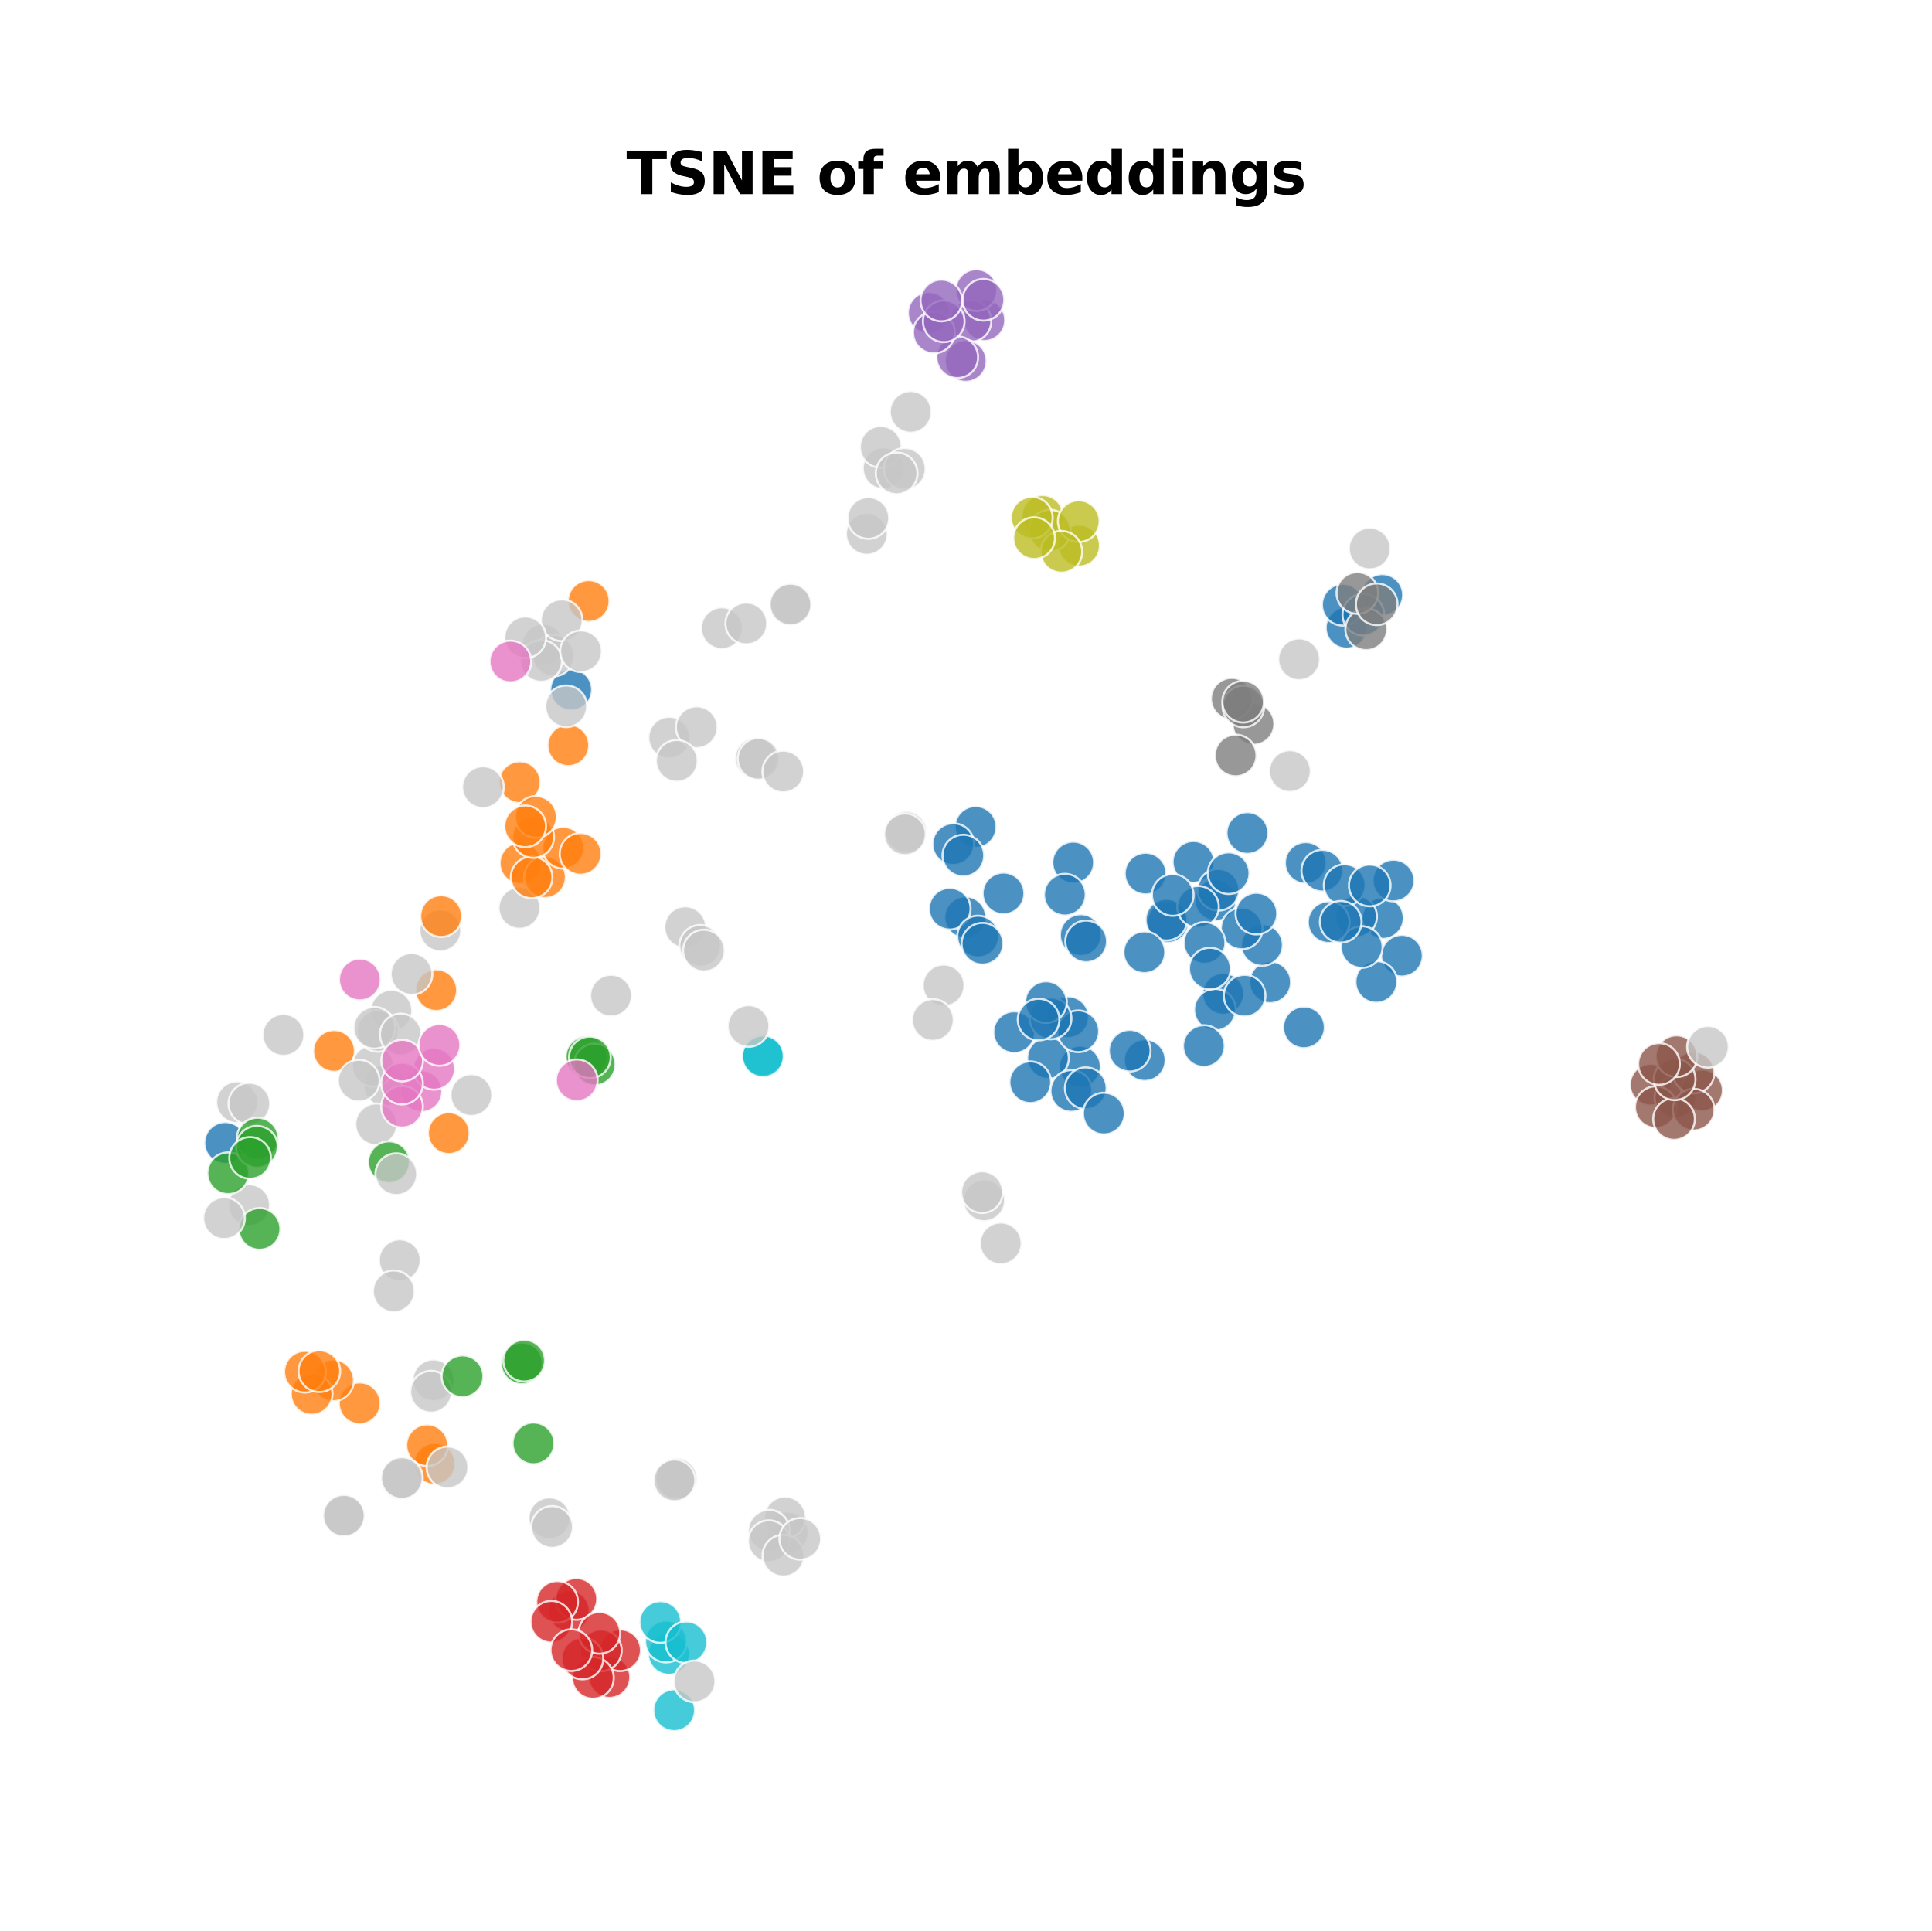 <?xml version="1.0" encoding="utf-8" standalone="no"?>
<!DOCTYPE svg PUBLIC "-//W3C//DTD SVG 1.1//EN"
  "http://www.w3.org/Graphics/SVG/1.1/DTD/svg11.dtd">
<svg xmlns:xlink="http://www.w3.org/1999/xlink" width="464pt" height="463.838pt" viewBox="0 0 464 463.838" xmlns="http://www.w3.org/2000/svg" version="1.1">
 <defs>
  <style type="text/css">*{stroke-linejoin: round; stroke-linecap: butt}</style>
 </defs>
 <g id="figure_1">
  <g id="patch_1">
   <path d="M 0 463.838 
L 464 463.838 
L 464 0 
L 0 0 
z
" style="fill: #ffffff"/>
  </g>
  <g id="axes_1">
   <g id="patch_2">
    <path d="M 36 427.838 
L 428 427.838 
L 428 52.638 
L 36 52.638 
z
" style="fill: #ffffff"/>
   </g>
   <g id="PathCollection_1">
    <defs>
     <path id="C0_0_30a3d99964" d="M 0 5 
C 1.326 5 2.598 4.473 3.536 3.536 
C 4.473 2.598 5 1.326 5 -0 
C 5 -1.326 4.473 -2.598 3.536 -3.536 
C 2.598 -4.473 1.326 -5 0 -5 
C -1.326 -5 -2.598 -4.473 -3.536 -3.536 
C -4.473 -2.598 -5 -1.326 -5 0 
C -5 1.326 -4.473 2.598 -3.536 3.536 
C -2.598 4.473 -1.326 5 0 5 
z
"/>
    </defs>
    <g clip-path="url(#pa7fc27c24d)">
     <use xlink:href="#C0_0_30a3d99964" x="181.531" y="182.131" style="fill: #c7c7c7; fill-opacity: 0.8; stroke: #ffffff; stroke-opacity: 0.8; stroke-width: 0.5"/>
    </g>
    <g clip-path="url(#pa7fc27c24d)">
     <use xlink:href="#C0_0_30a3d99964" x="160.727" y="177.179" style="fill: #c7c7c7; fill-opacity: 0.8; stroke: #ffffff; stroke-opacity: 0.8; stroke-width: 0.5"/>
    </g>
    <g clip-path="url(#pa7fc27c24d)">
     <use xlink:href="#C0_0_30a3d99964" x="182.176" y="182.282" style="fill: #c7c7c7; fill-opacity: 0.8; stroke: #ffffff; stroke-opacity: 0.8; stroke-width: 0.5"/>
    </g>
    <g clip-path="url(#pa7fc27c24d)">
     <use xlink:href="#C0_0_30a3d99964" x="218.716" y="98.93" style="fill: #c7c7c7; fill-opacity: 0.8; stroke: #ffffff; stroke-opacity: 0.8; stroke-width: 0.5"/>
    </g>
    <g clip-path="url(#pa7fc27c24d)">
     <use xlink:href="#C0_0_30a3d99964" x="212.221" y="112.489" style="fill: #c7c7c7; fill-opacity: 0.8; stroke: #ffffff; stroke-opacity: 0.8; stroke-width: 0.5"/>
    </g>
    <g clip-path="url(#pa7fc27c24d)">
     <use xlink:href="#C0_0_30a3d99964" x="167.329" y="174.67" style="fill: #c7c7c7; fill-opacity: 0.8; stroke: #ffffff; stroke-opacity: 0.8; stroke-width: 0.5"/>
    </g>
    <g clip-path="url(#pa7fc27c24d)">
     <use xlink:href="#C0_0_30a3d99964" x="173.373" y="150.886" style="fill: #c7c7c7; fill-opacity: 0.8; stroke: #ffffff; stroke-opacity: 0.8; stroke-width: 0.5"/>
    </g>
    <g clip-path="url(#pa7fc27c24d)">
     <use xlink:href="#C0_0_30a3d99964" x="259.155" y="131.063" style="fill: #bcbd22; fill-opacity: 0.8; stroke: #ffffff; stroke-opacity: 0.8; stroke-width: 0.5"/>
    </g>
    <g clip-path="url(#pa7fc27c24d)">
     <use xlink:href="#C0_0_30a3d99964" x="250.383" y="123.923" style="fill: #bcbd22; fill-opacity: 0.8; stroke: #ffffff; stroke-opacity: 0.8; stroke-width: 0.5"/>
    </g>
    <g clip-path="url(#pa7fc27c24d)">
     <use xlink:href="#C0_0_30a3d99964" x="252.121" y="127.447" style="fill: #bcbd22; fill-opacity: 0.8; stroke: #ffffff; stroke-opacity: 0.8; stroke-width: 0.5"/>
    </g>
    <g clip-path="url(#pa7fc27c24d)">
     <use xlink:href="#C0_0_30a3d99964" x="259.072" y="125.194" style="fill: #bcbd22; fill-opacity: 0.8; stroke: #ffffff; stroke-opacity: 0.8; stroke-width: 0.5"/>
    </g>
    <g clip-path="url(#pa7fc27c24d)">
     <use xlink:href="#C0_0_30a3d99964" x="247.815" y="124.354" style="fill: #bcbd22; fill-opacity: 0.8; stroke: #ffffff; stroke-opacity: 0.8; stroke-width: 0.5"/>
    </g>
    <g clip-path="url(#pa7fc27c24d)">
     <use xlink:href="#C0_0_30a3d99964" x="254.909" y="132.534" style="fill: #bcbd22; fill-opacity: 0.8; stroke: #ffffff; stroke-opacity: 0.8; stroke-width: 0.5"/>
    </g>
    <g clip-path="url(#pa7fc27c24d)">
     <use xlink:href="#C0_0_30a3d99964" x="248.364" y="129.261" style="fill: #bcbd22; fill-opacity: 0.8; stroke: #ffffff; stroke-opacity: 0.8; stroke-width: 0.5"/>
    </g>
    <g clip-path="url(#pa7fc27c24d)">
     <use xlink:href="#C0_0_30a3d99964" x="164.575" y="222.718" style="fill: #c7c7c7; fill-opacity: 0.8; stroke: #ffffff; stroke-opacity: 0.8; stroke-width: 0.5"/>
    </g>
    <g clip-path="url(#pa7fc27c24d)">
     <use xlink:href="#C0_0_30a3d99964" x="305.049" y="235.933" style="fill: #1f77b4; fill-opacity: 0.8; stroke: #ffffff; stroke-opacity: 0.8; stroke-width: 0.5"/>
    </g>
    <g clip-path="url(#pa7fc27c24d)">
     <use xlink:href="#C0_0_30a3d99964" x="293.77" y="238.71" style="fill: #1f77b4; fill-opacity: 0.8; stroke: #ffffff; stroke-opacity: 0.8; stroke-width: 0.5"/>
    </g>
    <g clip-path="url(#pa7fc27c24d)">
     <use xlink:href="#C0_0_30a3d99964" x="303.087" y="226.979" style="fill: #1f77b4; fill-opacity: 0.8; stroke: #ffffff; stroke-opacity: 0.8; stroke-width: 0.5"/>
    </g>
    <g clip-path="url(#pa7fc27c24d)">
     <use xlink:href="#C0_0_30a3d99964" x="323.405" y="150.773" style="fill: #1f77b4; fill-opacity: 0.8; stroke: #ffffff; stroke-opacity: 0.8; stroke-width: 0.5"/>
    </g>
    <g clip-path="url(#pa7fc27c24d)">
     <use xlink:href="#C0_0_30a3d99964" x="332.113" y="220.509" style="fill: #1f77b4; fill-opacity: 0.8; stroke: #ffffff; stroke-opacity: 0.8; stroke-width: 0.5"/>
    </g>
    <g clip-path="url(#pa7fc27c24d)">
     <use xlink:href="#C0_0_30a3d99964" x="280.501" y="221.454" style="fill: #1f77b4; fill-opacity: 0.8; stroke: #ffffff; stroke-opacity: 0.8; stroke-width: 0.5"/>
    </g>
    <g clip-path="url(#pa7fc27c24d)">
     <use xlink:href="#C0_0_30a3d99964" x="331.968" y="142.907" style="fill: #1f77b4; fill-opacity: 0.8; stroke: #ffffff; stroke-opacity: 0.8; stroke-width: 0.5"/>
    </g>
    <g clip-path="url(#pa7fc27c24d)">
     <use xlink:href="#C0_0_30a3d99964" x="334.679" y="211.498" style="fill: #1f77b4; fill-opacity: 0.8; stroke: #ffffff; stroke-opacity: 0.8; stroke-width: 0.5"/>
    </g>
    <g clip-path="url(#pa7fc27c24d)">
     <use xlink:href="#C0_0_30a3d99964" x="322.495" y="145.259" style="fill: #1f77b4; fill-opacity: 0.8; stroke: #ffffff; stroke-opacity: 0.8; stroke-width: 0.5"/>
    </g>
    <g clip-path="url(#pa7fc27c24d)">
     <use xlink:href="#C0_0_30a3d99964" x="291.792" y="242.519" style="fill: #1f77b4; fill-opacity: 0.8; stroke: #ffffff; stroke-opacity: 0.8; stroke-width: 0.5"/>
    </g>
    <g clip-path="url(#pa7fc27c24d)">
     <use xlink:href="#C0_0_30a3d99964" x="327.426" y="147.65" style="fill: #1f77b4; fill-opacity: 0.8; stroke: #ffffff; stroke-opacity: 0.8; stroke-width: 0.5"/>
    </g>
    <g clip-path="url(#pa7fc27c24d)">
     <use xlink:href="#C0_0_30a3d99964" x="280.136" y="220.903" style="fill: #1f77b4; fill-opacity: 0.8; stroke: #ffffff; stroke-opacity: 0.8; stroke-width: 0.5"/>
    </g>
    <g clip-path="url(#pa7fc27c24d)">
     <use xlink:href="#C0_0_30a3d99964" x="259.357" y="256.198" style="fill: #1f77b4; fill-opacity: 0.8; stroke: #ffffff; stroke-opacity: 0.8; stroke-width: 0.5"/>
    </g>
    <g clip-path="url(#pa7fc27c24d)">
     <use xlink:href="#C0_0_30a3d99964" x="251.693" y="254.128" style="fill: #1f77b4; fill-opacity: 0.8; stroke: #ffffff; stroke-opacity: 0.8; stroke-width: 0.5"/>
    </g>
    <g clip-path="url(#pa7fc27c24d)">
     <use xlink:href="#C0_0_30a3d99964" x="313.599" y="207.27" style="fill: #1f77b4; fill-opacity: 0.8; stroke: #ffffff; stroke-opacity: 0.8; stroke-width: 0.5"/>
    </g>
    <g clip-path="url(#pa7fc27c24d)">
     <use xlink:href="#C0_0_30a3d99964" x="247.44" y="259.944" style="fill: #1f77b4; fill-opacity: 0.8; stroke: #ffffff; stroke-opacity: 0.8; stroke-width: 0.5"/>
    </g>
    <g clip-path="url(#pa7fc27c24d)">
     <use xlink:href="#C0_0_30a3d99964" x="257.292" y="262.035" style="fill: #1f77b4; fill-opacity: 0.8; stroke: #ffffff; stroke-opacity: 0.8; stroke-width: 0.5"/>
    </g>
    <g clip-path="url(#pa7fc27c24d)">
     <use xlink:href="#C0_0_30a3d99964" x="231.817" y="220.318" style="fill: #1f77b4; fill-opacity: 0.8; stroke: #ffffff; stroke-opacity: 0.8; stroke-width: 0.5"/>
    </g>
    <g clip-path="url(#pa7fc27c24d)">
     <use xlink:href="#C0_0_30a3d99964" x="298.913" y="239.154" style="fill: #1f77b4; fill-opacity: 0.8; stroke: #ffffff; stroke-opacity: 0.8; stroke-width: 0.5"/>
    </g>
    <g clip-path="url(#pa7fc27c24d)">
     <use xlink:href="#C0_0_30a3d99964" x="286.629" y="207.023" style="fill: #1f77b4; fill-opacity: 0.8; stroke: #ffffff; stroke-opacity: 0.8; stroke-width: 0.5"/>
    </g>
    <g clip-path="url(#pa7fc27c24d)">
     <use xlink:href="#C0_0_30a3d99964" x="241.002" y="214.594" style="fill: #1f77b4; fill-opacity: 0.8; stroke: #ffffff; stroke-opacity: 0.8; stroke-width: 0.5"/>
    </g>
    <g clip-path="url(#pa7fc27c24d)">
     <use xlink:href="#C0_0_30a3d99964" x="275.13" y="209.828" style="fill: #1f77b4; fill-opacity: 0.8; stroke: #ffffff; stroke-opacity: 0.8; stroke-width: 0.5"/>
    </g>
    <g clip-path="url(#pa7fc27c24d)">
     <use xlink:href="#C0_0_30a3d99964" x="291.92" y="216.204" style="fill: #1f77b4; fill-opacity: 0.8; stroke: #ffffff; stroke-opacity: 0.8; stroke-width: 0.5"/>
    </g>
    <g clip-path="url(#pa7fc27c24d)">
     <use xlink:href="#C0_0_30a3d99964" x="137.174" y="165.658" style="fill: #1f77b4; fill-opacity: 0.8; stroke: #ffffff; stroke-opacity: 0.8; stroke-width: 0.5"/>
    </g>
    <g clip-path="url(#pa7fc27c24d)">
     <use xlink:href="#C0_0_30a3d99964" x="289.126" y="251.25" style="fill: #1f77b4; fill-opacity: 0.8; stroke: #ffffff; stroke-opacity: 0.8; stroke-width: 0.5"/>
    </g>
    <g clip-path="url(#pa7fc27c24d)">
     <use xlink:href="#C0_0_30a3d99964" x="274.828" y="228.725" style="fill: #1f77b4; fill-opacity: 0.8; stroke: #ffffff; stroke-opacity: 0.8; stroke-width: 0.5"/>
    </g>
    <g clip-path="url(#pa7fc27c24d)">
     <use xlink:href="#C0_0_30a3d99964" x="257.743" y="207.171" style="fill: #1f77b4; fill-opacity: 0.8; stroke: #ffffff; stroke-opacity: 0.8; stroke-width: 0.5"/>
    </g>
    <g clip-path="url(#pa7fc27c24d)">
     <use xlink:href="#C0_0_30a3d99964" x="256.51" y="244.324" style="fill: #1f77b4; fill-opacity: 0.8; stroke: #ffffff; stroke-opacity: 0.8; stroke-width: 0.5"/>
    </g>
    <g clip-path="url(#pa7fc27c24d)">
     <use xlink:href="#C0_0_30a3d99964" x="260.762" y="261.382" style="fill: #1f77b4; fill-opacity: 0.8; stroke: #ffffff; stroke-opacity: 0.8; stroke-width: 0.5"/>
    </g>
    <g clip-path="url(#pa7fc27c24d)">
     <use xlink:href="#C0_0_30a3d99964" x="265.106" y="267.463" style="fill: #1f77b4; fill-opacity: 0.8; stroke: #ffffff; stroke-opacity: 0.8; stroke-width: 0.5"/>
    </g>
    <g clip-path="url(#pa7fc27c24d)">
     <use xlink:href="#C0_0_30a3d99964" x="258.955" y="247.71" style="fill: #1f77b4; fill-opacity: 0.8; stroke: #ffffff; stroke-opacity: 0.8; stroke-width: 0.5"/>
    </g>
    <g clip-path="url(#pa7fc27c24d)">
     <use xlink:href="#C0_0_30a3d99964" x="274.927" y="254.638" style="fill: #1f77b4; fill-opacity: 0.8; stroke: #ffffff; stroke-opacity: 0.8; stroke-width: 0.5"/>
    </g>
    <g clip-path="url(#pa7fc27c24d)">
     <use xlink:href="#C0_0_30a3d99964" x="271.323" y="252.368" style="fill: #1f77b4; fill-opacity: 0.8; stroke: #ffffff; stroke-opacity: 0.8; stroke-width: 0.5"/>
    </g>
    <g clip-path="url(#pa7fc27c24d)">
     <use xlink:href="#C0_0_30a3d99964" x="298.219" y="223.006" style="fill: #1f77b4; fill-opacity: 0.8; stroke: #ffffff; stroke-opacity: 0.8; stroke-width: 0.5"/>
    </g>
    <g clip-path="url(#pa7fc27c24d)">
     <use xlink:href="#C0_0_30a3d99964" x="292.602" y="213.724" style="fill: #1f77b4; fill-opacity: 0.8; stroke: #ffffff; stroke-opacity: 0.8; stroke-width: 0.5"/>
    </g>
    <g clip-path="url(#pa7fc27c24d)">
     <use xlink:href="#C0_0_30a3d99964" x="295.073" y="209.738" style="fill: #1f77b4; fill-opacity: 0.8; stroke: #ffffff; stroke-opacity: 0.8; stroke-width: 0.5"/>
    </g>
    <g clip-path="url(#pa7fc27c24d)">
     <use xlink:href="#C0_0_30a3d99964" x="228.098" y="218.273" style="fill: #1f77b4; fill-opacity: 0.8; stroke: #ffffff; stroke-opacity: 0.8; stroke-width: 0.5"/>
    </g>
    <g clip-path="url(#pa7fc27c24d)">
     <use xlink:href="#C0_0_30a3d99964" x="336.691" y="229.549" style="fill: #1f77b4; fill-opacity: 0.8; stroke: #ffffff; stroke-opacity: 0.8; stroke-width: 0.5"/>
    </g>
    <g clip-path="url(#pa7fc27c24d)">
     <use xlink:href="#C0_0_30a3d99964" x="317.572" y="209.122" style="fill: #1f77b4; fill-opacity: 0.8; stroke: #ffffff; stroke-opacity: 0.8; stroke-width: 0.5"/>
    </g>
    <g clip-path="url(#pa7fc27c24d)">
     <use xlink:href="#C0_0_30a3d99964" x="325.695" y="220.132" style="fill: #1f77b4; fill-opacity: 0.8; stroke: #ffffff; stroke-opacity: 0.8; stroke-width: 0.5"/>
    </g>
    <g clip-path="url(#pa7fc27c24d)">
     <use xlink:href="#C0_0_30a3d99964" x="322.937" y="212.611" style="fill: #1f77b4; fill-opacity: 0.8; stroke: #ffffff; stroke-opacity: 0.8; stroke-width: 0.5"/>
    </g>
    <g clip-path="url(#pa7fc27c24d)">
     <use xlink:href="#C0_0_30a3d99964" x="330.542" y="235.846" style="fill: #1f77b4; fill-opacity: 0.8; stroke: #ffffff; stroke-opacity: 0.8; stroke-width: 0.5"/>
    </g>
    <g clip-path="url(#pa7fc27c24d)">
     <use xlink:href="#C0_0_30a3d99964" x="328.968" y="212.691" style="fill: #1f77b4; fill-opacity: 0.8; stroke: #ffffff; stroke-opacity: 0.8; stroke-width: 0.5"/>
    </g>
    <g clip-path="url(#pa7fc27c24d)">
     <use xlink:href="#C0_0_30a3d99964" x="327.043" y="227.476" style="fill: #1f77b4; fill-opacity: 0.8; stroke: #ffffff; stroke-opacity: 0.8; stroke-width: 0.5"/>
    </g>
    <g clip-path="url(#pa7fc27c24d)">
     <use xlink:href="#C0_0_30a3d99964" x="319.108" y="221.492" style="fill: #1f77b4; fill-opacity: 0.8; stroke: #ffffff; stroke-opacity: 0.8; stroke-width: 0.5"/>
    </g>
    <g clip-path="url(#pa7fc27c24d)">
     <use xlink:href="#C0_0_30a3d99964" x="321.995" y="221.412" style="fill: #1f77b4; fill-opacity: 0.8; stroke: #ffffff; stroke-opacity: 0.8; stroke-width: 0.5"/>
    </g>
    <g clip-path="url(#pa7fc27c24d)">
     <use xlink:href="#C0_0_30a3d99964" x="234.31" y="198.63" style="fill: #1f77b4; fill-opacity: 0.8; stroke: #ffffff; stroke-opacity: 0.8; stroke-width: 0.5"/>
    </g>
    <g clip-path="url(#pa7fc27c24d)">
     <use xlink:href="#C0_0_30a3d99964" x="259.563" y="224.598" style="fill: #1f77b4; fill-opacity: 0.8; stroke: #ffffff; stroke-opacity: 0.8; stroke-width: 0.5"/>
    </g>
    <g clip-path="url(#pa7fc27c24d)">
     <use xlink:href="#C0_0_30a3d99964" x="243.578" y="247.918" style="fill: #1f77b4; fill-opacity: 0.8; stroke: #ffffff; stroke-opacity: 0.8; stroke-width: 0.5"/>
    </g>
    <g clip-path="url(#pa7fc27c24d)">
     <use xlink:href="#C0_0_30a3d99964" x="313.162" y="246.764" style="fill: #1f77b4; fill-opacity: 0.8; stroke: #ffffff; stroke-opacity: 0.8; stroke-width: 0.5"/>
    </g>
    <g clip-path="url(#pa7fc27c24d)">
     <use xlink:href="#C0_0_30a3d99964" x="260.854" y="226.11" style="fill: #1f77b4; fill-opacity: 0.8; stroke: #ffffff; stroke-opacity: 0.8; stroke-width: 0.5"/>
    </g>
    <g clip-path="url(#pa7fc27c24d)">
     <use xlink:href="#C0_0_30a3d99964" x="287.714" y="217.814" style="fill: #1f77b4; fill-opacity: 0.8; stroke: #ffffff; stroke-opacity: 0.8; stroke-width: 0.5"/>
    </g>
    <g clip-path="url(#pa7fc27c24d)">
     <use xlink:href="#C0_0_30a3d99964" x="289.288" y="226.472" style="fill: #1f77b4; fill-opacity: 0.8; stroke: #ffffff; stroke-opacity: 0.8; stroke-width: 0.5"/>
    </g>
    <g clip-path="url(#pa7fc27c24d)">
     <use xlink:href="#C0_0_30a3d99964" x="290.572" y="232.653" style="fill: #1f77b4; fill-opacity: 0.8; stroke: #ffffff; stroke-opacity: 0.8; stroke-width: 0.5"/>
    </g>
    <g clip-path="url(#pa7fc27c24d)">
     <use xlink:href="#C0_0_30a3d99964" x="54.075" y="274.516" style="fill: #1f77b4; fill-opacity: 0.8; stroke: #ffffff; stroke-opacity: 0.8; stroke-width: 0.5"/>
    </g>
    <g clip-path="url(#pa7fc27c24d)">
     <use xlink:href="#C0_0_30a3d99964" x="255.738" y="214.892" style="fill: #1f77b4; fill-opacity: 0.8; stroke: #ffffff; stroke-opacity: 0.8; stroke-width: 0.5"/>
    </g>
    <g clip-path="url(#pa7fc27c24d)">
     <use xlink:href="#C0_0_30a3d99964" x="228.942" y="202.751" style="fill: #1f77b4; fill-opacity: 0.8; stroke: #ffffff; stroke-opacity: 0.8; stroke-width: 0.5"/>
    </g>
    <g clip-path="url(#pa7fc27c24d)">
     <use xlink:href="#C0_0_30a3d99964" x="299.58" y="200.082" style="fill: #1f77b4; fill-opacity: 0.8; stroke: #ffffff; stroke-opacity: 0.8; stroke-width: 0.5"/>
    </g>
    <g clip-path="url(#pa7fc27c24d)">
     <use xlink:href="#C0_0_30a3d99964" x="231.359" y="205.502" style="fill: #1f77b4; fill-opacity: 0.8; stroke: #ffffff; stroke-opacity: 0.8; stroke-width: 0.5"/>
    </g>
    <g clip-path="url(#pa7fc27c24d)">
     <use xlink:href="#C0_0_30a3d99964" x="301.736" y="219.444" style="fill: #1f77b4; fill-opacity: 0.8; stroke: #ffffff; stroke-opacity: 0.8; stroke-width: 0.5"/>
    </g>
    <g clip-path="url(#pa7fc27c24d)">
     <use xlink:href="#C0_0_30a3d99964" x="234.904" y="224.946" style="fill: #1f77b4; fill-opacity: 0.8; stroke: #ffffff; stroke-opacity: 0.8; stroke-width: 0.5"/>
    </g>
    <g clip-path="url(#pa7fc27c24d)">
     <use xlink:href="#C0_0_30a3d99964" x="235.943" y="226.672" style="fill: #1f77b4; fill-opacity: 0.8; stroke: #ffffff; stroke-opacity: 0.8; stroke-width: 0.5"/>
    </g>
    <g clip-path="url(#pa7fc27c24d)">
     <use xlink:href="#C0_0_30a3d99964" x="252.319" y="244.626" style="fill: #1f77b4; fill-opacity: 0.8; stroke: #ffffff; stroke-opacity: 0.8; stroke-width: 0.5"/>
    </g>
    <g clip-path="url(#pa7fc27c24d)">
     <use xlink:href="#C0_0_30a3d99964" x="251.208" y="240.705" style="fill: #1f77b4; fill-opacity: 0.8; stroke: #ffffff; stroke-opacity: 0.8; stroke-width: 0.5"/>
    </g>
    <g clip-path="url(#pa7fc27c24d)">
     <use xlink:href="#C0_0_30a3d99964" x="249.43" y="244.896" style="fill: #1f77b4; fill-opacity: 0.8; stroke: #ffffff; stroke-opacity: 0.8; stroke-width: 0.5"/>
    </g>
    <g clip-path="url(#pa7fc27c24d)">
     <use xlink:href="#C0_0_30a3d99964" x="281.659" y="214.973" style="fill: #1f77b4; fill-opacity: 0.8; stroke: #ffffff; stroke-opacity: 0.8; stroke-width: 0.5"/>
    </g>
    <g clip-path="url(#pa7fc27c24d)">
     <use xlink:href="#C0_0_30a3d99964" x="311.995" y="158.357" style="fill: #c7c7c7; fill-opacity: 0.8; stroke: #ffffff; stroke-opacity: 0.8; stroke-width: 0.5"/>
    </g>
    <g clip-path="url(#pa7fc27c24d)">
     <use xlink:href="#C0_0_30a3d99964" x="223.056" y="75.153" style="fill: #9467bd; fill-opacity: 0.8; stroke: #ffffff; stroke-opacity: 0.8; stroke-width: 0.5"/>
    </g>
    <g clip-path="url(#pa7fc27c24d)">
     <use xlink:href="#C0_0_30a3d99964" x="236.399" y="76.901" style="fill: #9467bd; fill-opacity: 0.8; stroke: #ffffff; stroke-opacity: 0.8; stroke-width: 0.5"/>
    </g>
    <g clip-path="url(#pa7fc27c24d)">
     <use xlink:href="#C0_0_30a3d99964" x="233.077" y="77.118" style="fill: #9467bd; fill-opacity: 0.8; stroke: #ffffff; stroke-opacity: 0.8; stroke-width: 0.5"/>
    </g>
    <g clip-path="url(#pa7fc27c24d)">
     <use xlink:href="#C0_0_30a3d99964" x="231.936" y="86.698" style="fill: #9467bd; fill-opacity: 0.8; stroke: #ffffff; stroke-opacity: 0.8; stroke-width: 0.5"/>
    </g>
    <g clip-path="url(#pa7fc27c24d)">
     <use xlink:href="#C0_0_30a3d99964" x="229.9" y="85.809" style="fill: #9467bd; fill-opacity: 0.8; stroke: #ffffff; stroke-opacity: 0.8; stroke-width: 0.5"/>
    </g>
    <g clip-path="url(#pa7fc27c24d)">
     <use xlink:href="#C0_0_30a3d99964" x="234.478" y="69.692" style="fill: #9467bd; fill-opacity: 0.8; stroke: #ffffff; stroke-opacity: 0.8; stroke-width: 0.5"/>
    </g>
    <g clip-path="url(#pa7fc27c24d)">
     <use xlink:href="#C0_0_30a3d99964" x="224.285" y="79.873" style="fill: #9467bd; fill-opacity: 0.8; stroke: #ffffff; stroke-opacity: 0.8; stroke-width: 0.5"/>
    </g>
    <g clip-path="url(#pa7fc27c24d)">
     <use xlink:href="#C0_0_30a3d99964" x="226.659" y="77.182" style="fill: #9467bd; fill-opacity: 0.8; stroke: #ffffff; stroke-opacity: 0.8; stroke-width: 0.5"/>
    </g>
    <g clip-path="url(#pa7fc27c24d)">
     <use xlink:href="#C0_0_30a3d99964" x="226.083" y="72.184" style="fill: #9467bd; fill-opacity: 0.8; stroke: #ffffff; stroke-opacity: 0.8; stroke-width: 0.5"/>
    </g>
    <g clip-path="url(#pa7fc27c24d)">
     <use xlink:href="#C0_0_30a3d99964" x="236.183" y="72.016" style="fill: #9467bd; fill-opacity: 0.8; stroke: #ffffff; stroke-opacity: 0.8; stroke-width: 0.5"/>
    </g>
    <g clip-path="url(#pa7fc27c24d)">
     <use xlink:href="#C0_0_30a3d99964" x="190.016" y="145.049" style="fill: #c7c7c7; fill-opacity: 0.8; stroke: #ffffff; stroke-opacity: 0.8; stroke-width: 0.5"/>
    </g>
    <g clip-path="url(#pa7fc27c24d)">
     <use xlink:href="#C0_0_30a3d99964" x="189.841" y="145.214" style="fill: #c7c7c7; fill-opacity: 0.8; stroke: #ffffff; stroke-opacity: 0.8; stroke-width: 0.5"/>
    </g>
    <g clip-path="url(#pa7fc27c24d)">
     <use xlink:href="#C0_0_30a3d99964" x="113.206" y="263.024" style="fill: #c7c7c7; fill-opacity: 0.8; stroke: #ffffff; stroke-opacity: 0.8; stroke-width: 0.5"/>
    </g>
    <g clip-path="url(#pa7fc27c24d)">
     <use xlink:href="#C0_0_30a3d99964" x="124.753" y="218.072" style="fill: #c7c7c7; fill-opacity: 0.8; stroke: #ffffff; stroke-opacity: 0.8; stroke-width: 0.5"/>
    </g>
    <g clip-path="url(#pa7fc27c24d)">
     <use xlink:href="#C0_0_30a3d99964" x="105.753" y="223.476" style="fill: #c7c7c7; fill-opacity: 0.8; stroke: #ffffff; stroke-opacity: 0.8; stroke-width: 0.5"/>
    </g>
    <g clip-path="url(#pa7fc27c24d)">
     <use xlink:href="#C0_0_30a3d99964" x="59.838" y="289.463" style="fill: #c7c7c7; fill-opacity: 0.8; stroke: #ffffff; stroke-opacity: 0.8; stroke-width: 0.5"/>
    </g>
    <g clip-path="url(#pa7fc27c24d)">
     <use xlink:href="#C0_0_30a3d99964" x="104.111" y="331.534" style="fill: #c7c7c7; fill-opacity: 0.8; stroke: #ffffff; stroke-opacity: 0.8; stroke-width: 0.5"/>
    </g>
    <g clip-path="url(#pa7fc27c24d)">
     <use xlink:href="#C0_0_30a3d99964" x="125.007" y="207.33" style="fill: #ff7f0e; fill-opacity: 0.8; stroke: #ffffff; stroke-opacity: 0.8; stroke-width: 0.5"/>
    </g>
    <g clip-path="url(#pa7fc27c24d)">
     <use xlink:href="#C0_0_30a3d99964" x="104.765" y="237.826" style="fill: #ff7f0e; fill-opacity: 0.8; stroke: #ffffff; stroke-opacity: 0.8; stroke-width: 0.5"/>
    </g>
    <g clip-path="url(#pa7fc27c24d)">
     <use xlink:href="#C0_0_30a3d99964" x="80.217" y="252.426" style="fill: #ff7f0e; fill-opacity: 0.8; stroke: #ffffff; stroke-opacity: 0.8; stroke-width: 0.5"/>
    </g>
    <g clip-path="url(#pa7fc27c24d)">
     <use xlink:href="#C0_0_30a3d99964" x="130.883" y="210.684" style="fill: #ff7f0e; fill-opacity: 0.8; stroke: #ffffff; stroke-opacity: 0.8; stroke-width: 0.5"/>
    </g>
    <g clip-path="url(#pa7fc27c24d)">
     <use xlink:href="#C0_0_30a3d99964" x="105.947" y="220.049" style="fill: #ff7f0e; fill-opacity: 0.8; stroke: #ffffff; stroke-opacity: 0.8; stroke-width: 0.5"/>
    </g>
    <g clip-path="url(#pa7fc27c24d)">
     <use xlink:href="#C0_0_30a3d99964" x="136.485" y="179.012" style="fill: #ff7f0e; fill-opacity: 0.8; stroke: #ffffff; stroke-opacity: 0.8; stroke-width: 0.5"/>
    </g>
    <g clip-path="url(#pa7fc27c24d)">
     <use xlink:href="#C0_0_30a3d99964" x="86.381" y="337.054" style="fill: #ff7f0e; fill-opacity: 0.8; stroke: #ffffff; stroke-opacity: 0.8; stroke-width: 0.5"/>
    </g>
    <g clip-path="url(#pa7fc27c24d)">
     <use xlink:href="#C0_0_30a3d99964" x="135.277" y="203.643" style="fill: #ff7f0e; fill-opacity: 0.8; stroke: #ffffff; stroke-opacity: 0.8; stroke-width: 0.5"/>
    </g>
    <g clip-path="url(#pa7fc27c24d)">
     <use xlink:href="#C0_0_30a3d99964" x="127.672" y="210.743" style="fill: #ff7f0e; fill-opacity: 0.8; stroke: #ffffff; stroke-opacity: 0.8; stroke-width: 0.5"/>
    </g>
    <g clip-path="url(#pa7fc27c24d)">
     <use xlink:href="#C0_0_30a3d99964" x="79.993" y="331.55" style="fill: #ff7f0e; fill-opacity: 0.8; stroke: #ffffff; stroke-opacity: 0.8; stroke-width: 0.5"/>
    </g>
    <g clip-path="url(#pa7fc27c24d)">
     <use xlink:href="#C0_0_30a3d99964" x="74.854" y="334.787" style="fill: #ff7f0e; fill-opacity: 0.8; stroke: #ffffff; stroke-opacity: 0.8; stroke-width: 0.5"/>
    </g>
    <g clip-path="url(#pa7fc27c24d)">
     <use xlink:href="#C0_0_30a3d99964" x="73.244" y="329.48" style="fill: #ff7f0e; fill-opacity: 0.8; stroke: #ffffff; stroke-opacity: 0.8; stroke-width: 0.5"/>
    </g>
    <g clip-path="url(#pa7fc27c24d)">
     <use xlink:href="#C0_0_30a3d99964" x="76.704" y="329.35" style="fill: #ff7f0e; fill-opacity: 0.8; stroke: #ffffff; stroke-opacity: 0.8; stroke-width: 0.5"/>
    </g>
    <g clip-path="url(#pa7fc27c24d)">
     <use xlink:href="#C0_0_30a3d99964" x="128.058" y="201.059" style="fill: #ff7f0e; fill-opacity: 0.8; stroke: #ffffff; stroke-opacity: 0.8; stroke-width: 0.5"/>
    </g>
    <g clip-path="url(#pa7fc27c24d)">
     <use xlink:href="#C0_0_30a3d99964" x="124.809" y="187.875" style="fill: #ff7f0e; fill-opacity: 0.8; stroke: #ffffff; stroke-opacity: 0.8; stroke-width: 0.5"/>
    </g>
    <g clip-path="url(#pa7fc27c24d)">
     <use xlink:href="#C0_0_30a3d99964" x="141.383" y="144.361" style="fill: #ff7f0e; fill-opacity: 0.8; stroke: #ffffff; stroke-opacity: 0.8; stroke-width: 0.5"/>
    </g>
    <g clip-path="url(#pa7fc27c24d)">
     <use xlink:href="#C0_0_30a3d99964" x="107.784" y="272.175" style="fill: #ff7f0e; fill-opacity: 0.8; stroke: #ffffff; stroke-opacity: 0.8; stroke-width: 0.5"/>
    </g>
    <g clip-path="url(#pa7fc27c24d)">
     <use xlink:href="#C0_0_30a3d99964" x="104.356" y="351.598" style="fill: #ff7f0e; fill-opacity: 0.8; stroke: #ffffff; stroke-opacity: 0.8; stroke-width: 0.5"/>
    </g>
    <g clip-path="url(#pa7fc27c24d)">
     <use xlink:href="#C0_0_30a3d99964" x="139.424" y="205.085" style="fill: #ff7f0e; fill-opacity: 0.8; stroke: #ffffff; stroke-opacity: 0.8; stroke-width: 0.5"/>
    </g>
    <g clip-path="url(#pa7fc27c24d)">
     <use xlink:href="#C0_0_30a3d99964" x="102.583" y="347.125" style="fill: #ff7f0e; fill-opacity: 0.8; stroke: #ffffff; stroke-opacity: 0.8; stroke-width: 0.5"/>
    </g>
    <g clip-path="url(#pa7fc27c24d)">
     <use xlink:href="#C0_0_30a3d99964" x="128.709" y="196.213" style="fill: #ff7f0e; fill-opacity: 0.8; stroke: #ffffff; stroke-opacity: 0.8; stroke-width: 0.5"/>
    </g>
    <g clip-path="url(#pa7fc27c24d)">
     <use xlink:href="#C0_0_30a3d99964" x="126.138" y="198.473" style="fill: #ff7f0e; fill-opacity: 0.8; stroke: #ffffff; stroke-opacity: 0.8; stroke-width: 0.5"/>
    </g>
    <g clip-path="url(#pa7fc27c24d)">
     <use xlink:href="#C0_0_30a3d99964" x="211.53" y="107.343" style="fill: #c7c7c7; fill-opacity: 0.8; stroke: #ffffff; stroke-opacity: 0.8; stroke-width: 0.5"/>
    </g>
    <g clip-path="url(#pa7fc27c24d)">
     <use xlink:href="#C0_0_30a3d99964" x="103.536" y="334.267" style="fill: #c7c7c7; fill-opacity: 0.8; stroke: #ffffff; stroke-opacity: 0.8; stroke-width: 0.5"/>
    </g>
    <g clip-path="url(#pa7fc27c24d)">
     <use xlink:href="#C0_0_30a3d99964" x="107.466" y="352.443" style="fill: #c7c7c7; fill-opacity: 0.8; stroke: #ffffff; stroke-opacity: 0.8; stroke-width: 0.5"/>
    </g>
    <g clip-path="url(#pa7fc27c24d)">
     <use xlink:href="#C0_0_30a3d99964" x="56.943" y="264.735" style="fill: #c7c7c7; fill-opacity: 0.8; stroke: #ffffff; stroke-opacity: 0.8; stroke-width: 0.5"/>
    </g>
    <g clip-path="url(#pa7fc27c24d)">
     <use xlink:href="#C0_0_30a3d99964" x="92.36" y="260.786" style="fill: #c7c7c7; fill-opacity: 0.8; stroke: #ffffff; stroke-opacity: 0.8; stroke-width: 0.5"/>
    </g>
    <g clip-path="url(#pa7fc27c24d)">
     <use xlink:href="#C0_0_30a3d99964" x="59.882" y="265.081" style="fill: #c7c7c7; fill-opacity: 0.8; stroke: #ffffff; stroke-opacity: 0.8; stroke-width: 0.5"/>
    </g>
    <g clip-path="url(#pa7fc27c24d)">
     <use xlink:href="#C0_0_30a3d99964" x="179.231" y="149.749" style="fill: #c7c7c7; fill-opacity: 0.8; stroke: #ffffff; stroke-opacity: 0.8; stroke-width: 0.5"/>
    </g>
    <g clip-path="url(#pa7fc27c24d)">
     <use xlink:href="#C0_0_30a3d99964" x="162.547" y="182.75" style="fill: #c7c7c7; fill-opacity: 0.8; stroke: #ffffff; stroke-opacity: 0.8; stroke-width: 0.5"/>
    </g>
    <g clip-path="url(#pa7fc27c24d)">
     <use xlink:href="#C0_0_30a3d99964" x="89.573" y="255.997" style="fill: #c7c7c7; fill-opacity: 0.8; stroke: #ffffff; stroke-opacity: 0.8; stroke-width: 0.5"/>
    </g>
    <g clip-path="url(#pa7fc27c24d)">
     <use xlink:href="#C0_0_30a3d99964" x="86.178" y="259.562" style="fill: #c7c7c7; fill-opacity: 0.8; stroke: #ffffff; stroke-opacity: 0.8; stroke-width: 0.5"/>
    </g>
    <g clip-path="url(#pa7fc27c24d)">
     <use xlink:href="#C0_0_30a3d99964" x="90.362" y="270.043" style="fill: #c7c7c7; fill-opacity: 0.8; stroke: #ffffff; stroke-opacity: 0.8; stroke-width: 0.5"/>
    </g>
    <g clip-path="url(#pa7fc27c24d)">
     <use xlink:href="#C0_0_30a3d99964" x="217.294" y="112.622" style="fill: #c7c7c7; fill-opacity: 0.8; stroke: #ffffff; stroke-opacity: 0.8; stroke-width: 0.5"/>
    </g>
    <g clip-path="url(#pa7fc27c24d)">
     <use xlink:href="#C0_0_30a3d99964" x="131.95" y="364.678" style="fill: #c7c7c7; fill-opacity: 0.8; stroke: #ffffff; stroke-opacity: 0.8; stroke-width: 0.5"/>
    </g>
    <g clip-path="url(#pa7fc27c24d)">
     <use xlink:href="#C0_0_30a3d99964" x="132.588" y="366.758" style="fill: #c7c7c7; fill-opacity: 0.8; stroke: #ffffff; stroke-opacity: 0.8; stroke-width: 0.5"/>
    </g>
    <g clip-path="url(#pa7fc27c24d)">
     <use xlink:href="#C0_0_30a3d99964" x="396.464" y="260.538" style="fill: #8c564b; fill-opacity: 0.8; stroke: #ffffff; stroke-opacity: 0.8; stroke-width: 0.5"/>
    </g>
    <g clip-path="url(#pa7fc27c24d)">
     <use xlink:href="#C0_0_30a3d99964" x="402.379" y="263.558" style="fill: #8c564b; fill-opacity: 0.8; stroke: #ffffff; stroke-opacity: 0.8; stroke-width: 0.5"/>
    </g>
    <g clip-path="url(#pa7fc27c24d)">
     <use xlink:href="#C0_0_30a3d99964" x="408.761" y="261.89" style="fill: #8c564b; fill-opacity: 0.8; stroke: #ffffff; stroke-opacity: 0.8; stroke-width: 0.5"/>
    </g>
    <g clip-path="url(#pa7fc27c24d)">
     <use xlink:href="#C0_0_30a3d99964" x="406.756" y="257.601" style="fill: #8c564b; fill-opacity: 0.8; stroke: #ffffff; stroke-opacity: 0.8; stroke-width: 0.5"/>
    </g>
    <g clip-path="url(#pa7fc27c24d)">
     <use xlink:href="#C0_0_30a3d99964" x="397.679" y="265.921" style="fill: #8c564b; fill-opacity: 0.8; stroke: #ffffff; stroke-opacity: 0.8; stroke-width: 0.5"/>
    </g>
    <g clip-path="url(#pa7fc27c24d)">
     <use xlink:href="#C0_0_30a3d99964" x="406.753" y="266.529" style="fill: #8c564b; fill-opacity: 0.8; stroke: #ffffff; stroke-opacity: 0.8; stroke-width: 0.5"/>
    </g>
    <g clip-path="url(#pa7fc27c24d)">
     <use xlink:href="#C0_0_30a3d99964" x="402.048" y="268.775" style="fill: #8c564b; fill-opacity: 0.8; stroke: #ffffff; stroke-opacity: 0.8; stroke-width: 0.5"/>
    </g>
    <g clip-path="url(#pa7fc27c24d)">
     <use xlink:href="#C0_0_30a3d99964" x="402.196" y="259.252" style="fill: #8c564b; fill-opacity: 0.8; stroke: #ffffff; stroke-opacity: 0.8; stroke-width: 0.5"/>
    </g>
    <g clip-path="url(#pa7fc27c24d)">
     <use xlink:href="#C0_0_30a3d99964" x="402.638" y="253.695" style="fill: #8c564b; fill-opacity: 0.8; stroke: #ffffff; stroke-opacity: 0.8; stroke-width: 0.5"/>
    </g>
    <g clip-path="url(#pa7fc27c24d)">
     <use xlink:href="#C0_0_30a3d99964" x="398.441" y="255.557" style="fill: #8c564b; fill-opacity: 0.8; stroke: #ffffff; stroke-opacity: 0.8; stroke-width: 0.5"/>
    </g>
    <g clip-path="url(#pa7fc27c24d)">
     <use xlink:href="#C0_0_30a3d99964" x="125.332" y="327.462" style="fill: #2ca02c; fill-opacity: 0.8; stroke: #ffffff; stroke-opacity: 0.8; stroke-width: 0.5"/>
    </g>
    <g clip-path="url(#pa7fc27c24d)">
     <use xlink:href="#C0_0_30a3d99964" x="111.084" y="330.566" style="fill: #2ca02c; fill-opacity: 0.8; stroke: #ffffff; stroke-opacity: 0.8; stroke-width: 0.5"/>
    </g>
    <g clip-path="url(#pa7fc27c24d)">
     <use xlink:href="#C0_0_30a3d99964" x="128.119" y="346.679" style="fill: #2ca02c; fill-opacity: 0.8; stroke: #ffffff; stroke-opacity: 0.8; stroke-width: 0.5"/>
    </g>
    <g clip-path="url(#pa7fc27c24d)">
     <use xlink:href="#C0_0_30a3d99964" x="125.885" y="326.825" style="fill: #2ca02c; fill-opacity: 0.8; stroke: #ffffff; stroke-opacity: 0.8; stroke-width: 0.5"/>
    </g>
    <g clip-path="url(#pa7fc27c24d)">
     <use xlink:href="#C0_0_30a3d99964" x="54.795" y="281.803" style="fill: #2ca02c; fill-opacity: 0.8; stroke: #ffffff; stroke-opacity: 0.8; stroke-width: 0.5"/>
    </g>
    <g clip-path="url(#pa7fc27c24d)">
     <use xlink:href="#C0_0_30a3d99964" x="93.412" y="279.139" style="fill: #2ca02c; fill-opacity: 0.8; stroke: #ffffff; stroke-opacity: 0.8; stroke-width: 0.5"/>
    </g>
    <g clip-path="url(#pa7fc27c24d)">
     <use xlink:href="#C0_0_30a3d99964" x="61.874" y="273.472" style="fill: #2ca02c; fill-opacity: 0.8; stroke: #ffffff; stroke-opacity: 0.8; stroke-width: 0.5"/>
    </g>
    <g clip-path="url(#pa7fc27c24d)">
     <use xlink:href="#C0_0_30a3d99964" x="61.703" y="275.436" style="fill: #2ca02c; fill-opacity: 0.8; stroke: #ffffff; stroke-opacity: 0.8; stroke-width: 0.5"/>
    </g>
    <g clip-path="url(#pa7fc27c24d)">
     <use xlink:href="#C0_0_30a3d99964" x="60.068" y="278.119" style="fill: #2ca02c; fill-opacity: 0.8; stroke: #ffffff; stroke-opacity: 0.8; stroke-width: 0.5"/>
    </g>
    <g clip-path="url(#pa7fc27c24d)">
     <use xlink:href="#C0_0_30a3d99964" x="140.854" y="253.834" style="fill: #2ca02c; fill-opacity: 0.8; stroke: #ffffff; stroke-opacity: 0.8; stroke-width: 0.5"/>
    </g>
    <g clip-path="url(#pa7fc27c24d)">
     <use xlink:href="#C0_0_30a3d99964" x="142.822" y="255.673" style="fill: #2ca02c; fill-opacity: 0.8; stroke: #ffffff; stroke-opacity: 0.8; stroke-width: 0.5"/>
    </g>
    <g clip-path="url(#pa7fc27c24d)">
     <use xlink:href="#C0_0_30a3d99964" x="141.668" y="253.979" style="fill: #2ca02c; fill-opacity: 0.8; stroke: #ffffff; stroke-opacity: 0.8; stroke-width: 0.5"/>
    </g>
    <g clip-path="url(#pa7fc27c24d)">
     <use xlink:href="#C0_0_30a3d99964" x="62.334" y="295.175" style="fill: #2ca02c; fill-opacity: 0.8; stroke: #ffffff; stroke-opacity: 0.8; stroke-width: 0.5"/>
    </g>
    <g clip-path="url(#pa7fc27c24d)">
     <use xlink:href="#C0_0_30a3d99964" x="130.367" y="154.833" style="fill: #c7c7c7; fill-opacity: 0.8; stroke: #ffffff; stroke-opacity: 0.8; stroke-width: 0.5"/>
    </g>
    <g clip-path="url(#pa7fc27c24d)">
     <use xlink:href="#C0_0_30a3d99964" x="132.891" y="157.468" style="fill: #c7c7c7; fill-opacity: 0.8; stroke: #ffffff; stroke-opacity: 0.8; stroke-width: 0.5"/>
    </g>
    <g clip-path="url(#pa7fc27c24d)">
     <use xlink:href="#C0_0_30a3d99964" x="134.904" y="148.991" style="fill: #c7c7c7; fill-opacity: 0.8; stroke: #ffffff; stroke-opacity: 0.8; stroke-width: 0.5"/>
    </g>
    <g clip-path="url(#pa7fc27c24d)">
     <use xlink:href="#C0_0_30a3d99964" x="129.968" y="158.749" style="fill: #c7c7c7; fill-opacity: 0.8; stroke: #ffffff; stroke-opacity: 0.8; stroke-width: 0.5"/>
    </g>
    <g clip-path="url(#pa7fc27c24d)">
     <use xlink:href="#C0_0_30a3d99964" x="126.152" y="153.099" style="fill: #c7c7c7; fill-opacity: 0.8; stroke: #ffffff; stroke-opacity: 0.8; stroke-width: 0.5"/>
    </g>
    <g clip-path="url(#pa7fc27c24d)">
     <use xlink:href="#C0_0_30a3d99964" x="135.981" y="169.653" style="fill: #c7c7c7; fill-opacity: 0.8; stroke: #ffffff; stroke-opacity: 0.8; stroke-width: 0.5"/>
    </g>
    <g clip-path="url(#pa7fc27c24d)">
     <use xlink:href="#C0_0_30a3d99964" x="96.008" y="302.698" style="fill: #c7c7c7; fill-opacity: 0.8; stroke: #ffffff; stroke-opacity: 0.8; stroke-width: 0.5"/>
    </g>
    <g clip-path="url(#pa7fc27c24d)">
     <use xlink:href="#C0_0_30a3d99964" x="94.576" y="310.153" style="fill: #c7c7c7; fill-opacity: 0.8; stroke: #ffffff; stroke-opacity: 0.8; stroke-width: 0.5"/>
    </g>
    <g clip-path="url(#pa7fc27c24d)">
     <use xlink:href="#C0_0_30a3d99964" x="215.341" y="113.692" style="fill: #c7c7c7; fill-opacity: 0.8; stroke: #ffffff; stroke-opacity: 0.8; stroke-width: 0.5"/>
    </g>
    <g clip-path="url(#pa7fc27c24d)">
     <use xlink:href="#C0_0_30a3d99964" x="162.208" y="355.225" style="fill: #c7c7c7; fill-opacity: 0.8; stroke: #ffffff; stroke-opacity: 0.8; stroke-width: 0.5"/>
    </g>
    <g clip-path="url(#pa7fc27c24d)">
     <use xlink:href="#C0_0_30a3d99964" x="162.446" y="355.179" style="fill: #c7c7c7; fill-opacity: 0.8; stroke: #ffffff; stroke-opacity: 0.8; stroke-width: 0.5"/>
    </g>
    <g clip-path="url(#pa7fc27c24d)">
     <use xlink:href="#C0_0_30a3d99964" x="161.982" y="355.567" style="fill: #c7c7c7; fill-opacity: 0.8; stroke: #ffffff; stroke-opacity: 0.8; stroke-width: 0.5"/>
    </g>
    <g clip-path="url(#pa7fc27c24d)">
     <use xlink:href="#C0_0_30a3d99964" x="168.163" y="227.179" style="fill: #c7c7c7; fill-opacity: 0.8; stroke: #ffffff; stroke-opacity: 0.8; stroke-width: 0.5"/>
    </g>
    <g clip-path="url(#pa7fc27c24d)">
     <use xlink:href="#C0_0_30a3d99964" x="53.818" y="292.593" style="fill: #c7c7c7; fill-opacity: 0.8; stroke: #ffffff; stroke-opacity: 0.8; stroke-width: 0.5"/>
    </g>
    <g clip-path="url(#pa7fc27c24d)">
     <use xlink:href="#C0_0_30a3d99964" x="410.182" y="251.451" style="fill: #c7c7c7; fill-opacity: 0.8; stroke: #ffffff; stroke-opacity: 0.8; stroke-width: 0.5"/>
    </g>
    <g clip-path="url(#pa7fc27c24d)">
     <use xlink:href="#C0_0_30a3d99964" x="160.653" y="397.253" style="fill: #17becf; fill-opacity: 0.8; stroke: #ffffff; stroke-opacity: 0.8; stroke-width: 0.5"/>
    </g>
    <g clip-path="url(#pa7fc27c24d)">
     <use xlink:href="#C0_0_30a3d99964" x="159.954" y="394.298" style="fill: #17becf; fill-opacity: 0.8; stroke: #ffffff; stroke-opacity: 0.8; stroke-width: 0.5"/>
    </g>
    <g clip-path="url(#pa7fc27c24d)">
     <use xlink:href="#C0_0_30a3d99964" x="158.58" y="389.591" style="fill: #17becf; fill-opacity: 0.8; stroke: #ffffff; stroke-opacity: 0.8; stroke-width: 0.5"/>
    </g>
    <g clip-path="url(#pa7fc27c24d)">
     <use xlink:href="#C0_0_30a3d99964" x="164.833" y="394.466" style="fill: #17becf; fill-opacity: 0.8; stroke: #ffffff; stroke-opacity: 0.8; stroke-width: 0.5"/>
    </g>
    <g clip-path="url(#pa7fc27c24d)">
     <use xlink:href="#C0_0_30a3d99964" x="161.914" y="410.783" style="fill: #17becf; fill-opacity: 0.8; stroke: #ffffff; stroke-opacity: 0.8; stroke-width: 0.5"/>
    </g>
    <g clip-path="url(#pa7fc27c24d)">
     <use xlink:href="#C0_0_30a3d99964" x="183.191" y="253.471" style="fill: #17becf; fill-opacity: 0.8; stroke: #ffffff; stroke-opacity: 0.8; stroke-width: 0.5"/>
    </g>
    <g clip-path="url(#pa7fc27c24d)">
     <use xlink:href="#C0_0_30a3d99964" x="183.234" y="253.725" style="fill: #17becf; fill-opacity: 0.8; stroke: #ffffff; stroke-opacity: 0.8; stroke-width: 0.5"/>
    </g>
    <g clip-path="url(#pa7fc27c24d)">
     <use xlink:href="#C0_0_30a3d99964" x="169.053" y="228.312" style="fill: #c7c7c7; fill-opacity: 0.8; stroke: #ffffff; stroke-opacity: 0.8; stroke-width: 0.5"/>
    </g>
    <g clip-path="url(#pa7fc27c24d)">
     <use xlink:href="#C0_0_30a3d99964" x="96.361" y="355.254" style="fill: #c7c7c7; fill-opacity: 0.8; stroke: #ffffff; stroke-opacity: 0.8; stroke-width: 0.5"/>
    </g>
    <g clip-path="url(#pa7fc27c24d)">
     <use xlink:href="#C0_0_30a3d99964" x="96.533" y="354.994" style="fill: #c7c7c7; fill-opacity: 0.8; stroke: #ffffff; stroke-opacity: 0.8; stroke-width: 0.5"/>
    </g>
    <g clip-path="url(#pa7fc27c24d)">
     <use xlink:href="#C0_0_30a3d99964" x="188.104" y="185.313" style="fill: #c7c7c7; fill-opacity: 0.8; stroke: #ffffff; stroke-opacity: 0.8; stroke-width: 0.5"/>
    </g>
    <g clip-path="url(#pa7fc27c24d)">
     <use xlink:href="#C0_0_30a3d99964" x="82.644" y="364.156" style="fill: #c7c7c7; fill-opacity: 0.8; stroke: #ffffff; stroke-opacity: 0.8; stroke-width: 0.5"/>
    </g>
    <g clip-path="url(#pa7fc27c24d)">
     <use xlink:href="#C0_0_30a3d99964" x="82.588" y="364.04" style="fill: #c7c7c7; fill-opacity: 0.8; stroke: #ffffff; stroke-opacity: 0.8; stroke-width: 0.5"/>
    </g>
    <g clip-path="url(#pa7fc27c24d)">
     <use xlink:href="#C0_0_30a3d99964" x="68.068" y="248.581" style="fill: #c7c7c7; fill-opacity: 0.8; stroke: #ffffff; stroke-opacity: 0.8; stroke-width: 0.5"/>
    </g>
    <g clip-path="url(#pa7fc27c24d)">
     <use xlink:href="#C0_0_30a3d99964" x="208.175" y="128.23" style="fill: #c7c7c7; fill-opacity: 0.8; stroke: #ffffff; stroke-opacity: 0.8; stroke-width: 0.5"/>
    </g>
    <g clip-path="url(#pa7fc27c24d)">
     <use xlink:href="#C0_0_30a3d99964" x="309.791" y="185.212" style="fill: #c7c7c7; fill-opacity: 0.8; stroke: #ffffff; stroke-opacity: 0.8; stroke-width: 0.5"/>
    </g>
    <g clip-path="url(#pa7fc27c24d)">
     <use xlink:href="#C0_0_30a3d99964" x="328.117" y="151.143" style="fill: #7f7f7f; fill-opacity: 0.8; stroke: #ffffff; stroke-opacity: 0.8; stroke-width: 0.5"/>
    </g>
    <g clip-path="url(#pa7fc27c24d)">
     <use xlink:href="#C0_0_30a3d99964" x="325.995" y="142.445" style="fill: #7f7f7f; fill-opacity: 0.8; stroke: #ffffff; stroke-opacity: 0.8; stroke-width: 0.5"/>
    </g>
    <g clip-path="url(#pa7fc27c24d)">
     <use xlink:href="#C0_0_30a3d99964" x="330.644" y="145.148" style="fill: #7f7f7f; fill-opacity: 0.8; stroke: #ffffff; stroke-opacity: 0.8; stroke-width: 0.5"/>
    </g>
    <g clip-path="url(#pa7fc27c24d)">
     <use xlink:href="#C0_0_30a3d99964" x="301.038" y="173.886" style="fill: #7f7f7f; fill-opacity: 0.8; stroke: #ffffff; stroke-opacity: 0.8; stroke-width: 0.5"/>
    </g>
    <g clip-path="url(#pa7fc27c24d)">
     <use xlink:href="#C0_0_30a3d99964" x="296.755" y="181.453" style="fill: #7f7f7f; fill-opacity: 0.8; stroke: #ffffff; stroke-opacity: 0.8; stroke-width: 0.5"/>
    </g>
    <g clip-path="url(#pa7fc27c24d)">
     <use xlink:href="#C0_0_30a3d99964" x="295.832" y="167.835" style="fill: #7f7f7f; fill-opacity: 0.8; stroke: #ffffff; stroke-opacity: 0.8; stroke-width: 0.5"/>
    </g>
    <g clip-path="url(#pa7fc27c24d)">
     <use xlink:href="#C0_0_30a3d99964" x="298.619" y="169.682" style="fill: #7f7f7f; fill-opacity: 0.8; stroke: #ffffff; stroke-opacity: 0.8; stroke-width: 0.5"/>
    </g>
    <g clip-path="url(#pa7fc27c24d)">
     <use xlink:href="#C0_0_30a3d99964" x="298.555" y="168.549" style="fill: #7f7f7f; fill-opacity: 0.8; stroke: #ffffff; stroke-opacity: 0.8; stroke-width: 0.5"/>
    </g>
    <g clip-path="url(#pa7fc27c24d)">
     <use xlink:href="#C0_0_30a3d99964" x="217.646" y="199.869" style="fill: #c7c7c7; fill-opacity: 0.8; stroke: #ffffff; stroke-opacity: 0.8; stroke-width: 0.5"/>
    </g>
    <g clip-path="url(#pa7fc27c24d)">
     <use xlink:href="#C0_0_30a3d99964" x="217.325" y="200.381" style="fill: #c7c7c7; fill-opacity: 0.8; stroke: #ffffff; stroke-opacity: 0.8; stroke-width: 0.5"/>
    </g>
    <g clip-path="url(#pa7fc27c24d)">
     <use xlink:href="#C0_0_30a3d99964" x="179.772" y="246.446" style="fill: #c7c7c7; fill-opacity: 0.8; stroke: #ffffff; stroke-opacity: 0.8; stroke-width: 0.5"/>
    </g>
    <g clip-path="url(#pa7fc27c24d)">
     <use xlink:href="#C0_0_30a3d99964" x="116" y="189.071" style="fill: #c7c7c7; fill-opacity: 0.8; stroke: #ffffff; stroke-opacity: 0.8; stroke-width: 0.5"/>
    </g>
    <g clip-path="url(#pa7fc27c24d)">
     <use xlink:href="#C0_0_30a3d99964" x="240.344" y="298.644" style="fill: #c7c7c7; fill-opacity: 0.8; stroke: #ffffff; stroke-opacity: 0.8; stroke-width: 0.5"/>
    </g>
    <g clip-path="url(#pa7fc27c24d)">
     <use xlink:href="#C0_0_30a3d99964" x="236.353" y="288.314" style="fill: #c7c7c7; fill-opacity: 0.8; stroke: #ffffff; stroke-opacity: 0.8; stroke-width: 0.5"/>
    </g>
    <g clip-path="url(#pa7fc27c24d)">
     <use xlink:href="#C0_0_30a3d99964" x="226.624" y="236.69" style="fill: #c7c7c7; fill-opacity: 0.8; stroke: #ffffff; stroke-opacity: 0.8; stroke-width: 0.5"/>
    </g>
    <g clip-path="url(#pa7fc27c24d)">
     <use xlink:href="#C0_0_30a3d99964" x="235.852" y="286.35" style="fill: #c7c7c7; fill-opacity: 0.8; stroke: #ffffff; stroke-opacity: 0.8; stroke-width: 0.5"/>
    </g>
    <g clip-path="url(#pa7fc27c24d)">
     <use xlink:href="#C0_0_30a3d99964" x="224.044" y="244.986" style="fill: #c7c7c7; fill-opacity: 0.8; stroke: #ffffff; stroke-opacity: 0.8; stroke-width: 0.5"/>
    </g>
    <g clip-path="url(#pa7fc27c24d)">
     <use xlink:href="#C0_0_30a3d99964" x="98.846" y="233.94" style="fill: #c7c7c7; fill-opacity: 0.8; stroke: #ffffff; stroke-opacity: 0.8; stroke-width: 0.5"/>
    </g>
    <g clip-path="url(#pa7fc27c24d)">
     <use xlink:href="#C0_0_30a3d99964" x="93.993" y="242.768" style="fill: #c7c7c7; fill-opacity: 0.8; stroke: #ffffff; stroke-opacity: 0.8; stroke-width: 0.5"/>
    </g>
    <g clip-path="url(#pa7fc27c24d)">
     <use xlink:href="#C0_0_30a3d99964" x="90.725" y="247.61" style="fill: #c7c7c7; fill-opacity: 0.8; stroke: #ffffff; stroke-opacity: 0.8; stroke-width: 0.5"/>
    </g>
    <g clip-path="url(#pa7fc27c24d)">
     <use xlink:href="#C0_0_30a3d99964" x="89.901" y="246.87" style="fill: #c7c7c7; fill-opacity: 0.8; stroke: #ffffff; stroke-opacity: 0.8; stroke-width: 0.5"/>
    </g>
    <g clip-path="url(#pa7fc27c24d)">
     <use xlink:href="#C0_0_30a3d99964" x="96.25" y="248.472" style="fill: #c7c7c7; fill-opacity: 0.8; stroke: #ffffff; stroke-opacity: 0.8; stroke-width: 0.5"/>
    </g>
    <g clip-path="url(#pa7fc27c24d)">
     <use xlink:href="#C0_0_30a3d99964" x="101.208" y="262.108" style="fill: #e377c2; fill-opacity: 0.8; stroke: #ffffff; stroke-opacity: 0.8; stroke-width: 0.5"/>
    </g>
    <g clip-path="url(#pa7fc27c24d)">
     <use xlink:href="#C0_0_30a3d99964" x="104.249" y="256.728" style="fill: #e377c2; fill-opacity: 0.8; stroke: #ffffff; stroke-opacity: 0.8; stroke-width: 0.5"/>
    </g>
    <g clip-path="url(#pa7fc27c24d)">
     <use xlink:href="#C0_0_30a3d99964" x="138.531" y="259.471" style="fill: #e377c2; fill-opacity: 0.8; stroke: #ffffff; stroke-opacity: 0.8; stroke-width: 0.5"/>
    </g>
    <g clip-path="url(#pa7fc27c24d)">
     <use xlink:href="#C0_0_30a3d99964" x="122.577" y="158.885" style="fill: #e377c2; fill-opacity: 0.8; stroke: #ffffff; stroke-opacity: 0.8; stroke-width: 0.5"/>
    </g>
    <g clip-path="url(#pa7fc27c24d)">
     <use xlink:href="#C0_0_30a3d99964" x="96.564" y="265.811" style="fill: #e377c2; fill-opacity: 0.8; stroke: #ffffff; stroke-opacity: 0.8; stroke-width: 0.5"/>
    </g>
    <g clip-path="url(#pa7fc27c24d)">
     <use xlink:href="#C0_0_30a3d99964" x="96.563" y="260.277" style="fill: #e377c2; fill-opacity: 0.8; stroke: #ffffff; stroke-opacity: 0.8; stroke-width: 0.5"/>
    </g>
    <g clip-path="url(#pa7fc27c24d)">
     <use xlink:href="#C0_0_30a3d99964" x="96.591" y="254.756" style="fill: #e377c2; fill-opacity: 0.8; stroke: #ffffff; stroke-opacity: 0.8; stroke-width: 0.5"/>
    </g>
    <g clip-path="url(#pa7fc27c24d)">
     <use xlink:href="#C0_0_30a3d99964" x="86.425" y="235.277" style="fill: #e377c2; fill-opacity: 0.8; stroke: #ffffff; stroke-opacity: 0.8; stroke-width: 0.5"/>
    </g>
    <g clip-path="url(#pa7fc27c24d)">
     <use xlink:href="#C0_0_30a3d99964" x="105.538" y="250.992" style="fill: #e377c2; fill-opacity: 0.8; stroke: #ffffff; stroke-opacity: 0.8; stroke-width: 0.5"/>
    </g>
    <g clip-path="url(#pa7fc27c24d)">
     <use xlink:href="#C0_0_30a3d99964" x="136.608" y="386.93" style="fill: #d62728; fill-opacity: 0.8; stroke: #ffffff; stroke-opacity: 0.8; stroke-width: 0.5"/>
    </g>
    <g clip-path="url(#pa7fc27c24d)">
     <use xlink:href="#C0_0_30a3d99964" x="138.411" y="384.058" style="fill: #d62728; fill-opacity: 0.8; stroke: #ffffff; stroke-opacity: 0.8; stroke-width: 0.5"/>
    </g>
    <g clip-path="url(#pa7fc27c24d)">
     <use xlink:href="#C0_0_30a3d99964" x="133.809" y="384.756" style="fill: #d62728; fill-opacity: 0.8; stroke: #ffffff; stroke-opacity: 0.8; stroke-width: 0.5"/>
    </g>
    <g clip-path="url(#pa7fc27c24d)">
     <use xlink:href="#C0_0_30a3d99964" x="132.416" y="389.523" style="fill: #d62728; fill-opacity: 0.8; stroke: #ffffff; stroke-opacity: 0.8; stroke-width: 0.5"/>
    </g>
    <g clip-path="url(#pa7fc27c24d)">
     <use xlink:href="#C0_0_30a3d99964" x="146.353" y="402.813" style="fill: #d62728; fill-opacity: 0.8; stroke: #ffffff; stroke-opacity: 0.8; stroke-width: 0.5"/>
    </g>
    <g clip-path="url(#pa7fc27c24d)">
     <use xlink:href="#C0_0_30a3d99964" x="148.924" y="396.369" style="fill: #d62728; fill-opacity: 0.8; stroke: #ffffff; stroke-opacity: 0.8; stroke-width: 0.5"/>
    </g>
    <g clip-path="url(#pa7fc27c24d)">
     <use xlink:href="#C0_0_30a3d99964" x="144.316" y="396.409" style="fill: #d62728; fill-opacity: 0.8; stroke: #ffffff; stroke-opacity: 0.8; stroke-width: 0.5"/>
    </g>
    <g clip-path="url(#pa7fc27c24d)">
     <use xlink:href="#C0_0_30a3d99964" x="142.406" y="403.005" style="fill: #d62728; fill-opacity: 0.8; stroke: #ffffff; stroke-opacity: 0.8; stroke-width: 0.5"/>
    </g>
    <g clip-path="url(#pa7fc27c24d)">
     <use xlink:href="#C0_0_30a3d99964" x="139.881" y="398.355" style="fill: #d62728; fill-opacity: 0.8; stroke: #ffffff; stroke-opacity: 0.8; stroke-width: 0.5"/>
    </g>
    <g clip-path="url(#pa7fc27c24d)">
     <use xlink:href="#C0_0_30a3d99964" x="143.949" y="392.209" style="fill: #d62728; fill-opacity: 0.8; stroke: #ffffff; stroke-opacity: 0.8; stroke-width: 0.5"/>
    </g>
    <g clip-path="url(#pa7fc27c24d)">
     <use xlink:href="#C0_0_30a3d99964" x="137.222" y="396.35" style="fill: #d62728; fill-opacity: 0.8; stroke: #ffffff; stroke-opacity: 0.8; stroke-width: 0.5"/>
    </g>
    <g clip-path="url(#pa7fc27c24d)">
     <use xlink:href="#C0_0_30a3d99964" x="139.537" y="156.431" style="fill: #c7c7c7; fill-opacity: 0.8; stroke: #ffffff; stroke-opacity: 0.8; stroke-width: 0.5"/>
    </g>
    <g clip-path="url(#pa7fc27c24d)">
     <use xlink:href="#C0_0_30a3d99964" x="208.539" y="124.431" style="fill: #c7c7c7; fill-opacity: 0.8; stroke: #ffffff; stroke-opacity: 0.8; stroke-width: 0.5"/>
    </g>
    <g clip-path="url(#pa7fc27c24d)">
     <use xlink:href="#C0_0_30a3d99964" x="146.752" y="239.148" style="fill: #c7c7c7; fill-opacity: 0.8; stroke: #ffffff; stroke-opacity: 0.8; stroke-width: 0.5"/>
    </g>
    <g clip-path="url(#pa7fc27c24d)">
     <use xlink:href="#C0_0_30a3d99964" x="189.176" y="368.117" style="fill: #c7c7c7; fill-opacity: 0.8; stroke: #ffffff; stroke-opacity: 0.8; stroke-width: 0.5"/>
    </g>
    <g clip-path="url(#pa7fc27c24d)">
     <use xlink:href="#C0_0_30a3d99964" x="188.545" y="364.49" style="fill: #c7c7c7; fill-opacity: 0.8; stroke: #ffffff; stroke-opacity: 0.8; stroke-width: 0.5"/>
    </g>
    <g clip-path="url(#pa7fc27c24d)">
     <use xlink:href="#C0_0_30a3d99964" x="184.67" y="367.648" style="fill: #c7c7c7; fill-opacity: 0.8; stroke: #ffffff; stroke-opacity: 0.8; stroke-width: 0.5"/>
    </g>
    <g clip-path="url(#pa7fc27c24d)">
     <use xlink:href="#C0_0_30a3d99964" x="184.663" y="370.173" style="fill: #c7c7c7; fill-opacity: 0.8; stroke: #ffffff; stroke-opacity: 0.8; stroke-width: 0.5"/>
    </g>
    <g clip-path="url(#pa7fc27c24d)">
     <use xlink:href="#C0_0_30a3d99964" x="188.134" y="373.646" style="fill: #c7c7c7; fill-opacity: 0.8; stroke: #ffffff; stroke-opacity: 0.8; stroke-width: 0.5"/>
    </g>
    <g clip-path="url(#pa7fc27c24d)">
     <use xlink:href="#C0_0_30a3d99964" x="192.182" y="369.615" style="fill: #c7c7c7; fill-opacity: 0.8; stroke: #ffffff; stroke-opacity: 0.8; stroke-width: 0.5"/>
    </g>
    <g clip-path="url(#pa7fc27c24d)">
     <use xlink:href="#C0_0_30a3d99964" x="166.799" y="403.853" style="fill: #c7c7c7; fill-opacity: 0.8; stroke: #ffffff; stroke-opacity: 0.8; stroke-width: 0.5"/>
    </g>
    <g clip-path="url(#pa7fc27c24d)">
     <use xlink:href="#C0_0_30a3d99964" x="328.953" y="131.756" style="fill: #c7c7c7; fill-opacity: 0.8; stroke: #ffffff; stroke-opacity: 0.8; stroke-width: 0.5"/>
    </g>
    <g clip-path="url(#pa7fc27c24d)">
     <use xlink:href="#C0_0_30a3d99964" x="95.162" y="282.016" style="fill: #c7c7c7; fill-opacity: 0.8; stroke: #ffffff; stroke-opacity: 0.8; stroke-width: 0.5"/>
    </g>
   </g>
   <g id="matplotlib.axis_1"/>
   <g id="matplotlib.axis_2"/>
   <g id="text_1">
    <!-- TSNE of embeddings -->
    <g transform="translate(150.435 46.638) scale(0.14 -0.14)">
     <defs>
      <path id="DejaVuSans-Bold-54" d="M 31 4666 
L 4331 4666 
L 4331 3756 
L 2784 3756 
L 2784 0 
L 1581 0 
L 1581 3756 
L 31 3756 
L 31 4666 
z
" transform="scale(0.016)"/>
      <path id="DejaVuSans-Bold-53" d="M 3834 4519 
L 3834 3531 
Q 3450 3703 3084 3790 
Q 2719 3878 2394 3878 
Q 1963 3878 1756 3759 
Q 1550 3641 1550 3391 
Q 1550 3203 1689 3098 
Q 1828 2994 2194 2919 
L 2706 2816 
Q 3484 2659 3812 2340 
Q 4141 2022 4141 1434 
Q 4141 663 3683 286 
Q 3225 -91 2284 -91 
Q 1841 -91 1394 -6 
Q 947 78 500 244 
L 500 1259 
Q 947 1022 1364 901 
Q 1781 781 2169 781 
Q 2563 781 2772 912 
Q 2981 1044 2981 1288 
Q 2981 1506 2839 1625 
Q 2697 1744 2272 1838 
L 1806 1941 
Q 1106 2091 782 2419 
Q 459 2747 459 3303 
Q 459 4000 909 4375 
Q 1359 4750 2203 4750 
Q 2588 4750 2994 4692 
Q 3400 4634 3834 4519 
z
" transform="scale(0.016)"/>
      <path id="DejaVuSans-Bold-4e" d="M 588 4666 
L 1931 4666 
L 3628 1466 
L 3628 4666 
L 4769 4666 
L 4769 0 
L 3425 0 
L 1728 3200 
L 1728 0 
L 588 0 
L 588 4666 
z
" transform="scale(0.016)"/>
      <path id="DejaVuSans-Bold-45" d="M 588 4666 
L 3834 4666 
L 3834 3756 
L 1791 3756 
L 1791 2888 
L 3713 2888 
L 3713 1978 
L 1791 1978 
L 1791 909 
L 3903 909 
L 3903 0 
L 588 0 
L 588 4666 
z
" transform="scale(0.016)"/>
      <path id="DejaVuSans-Bold-20" transform="scale(0.016)"/>
      <path id="DejaVuSans-Bold-6f" d="M 2203 2784 
Q 1831 2784 1636 2517 
Q 1441 2250 1441 1747 
Q 1441 1244 1636 976 
Q 1831 709 2203 709 
Q 2569 709 2762 976 
Q 2956 1244 2956 1747 
Q 2956 2250 2762 2517 
Q 2569 2784 2203 2784 
z
M 2203 3584 
Q 3106 3584 3614 3096 
Q 4122 2609 4122 1747 
Q 4122 884 3614 396 
Q 3106 -91 2203 -91 
Q 1297 -91 786 396 
Q 275 884 275 1747 
Q 275 2609 786 3096 
Q 1297 3584 2203 3584 
z
" transform="scale(0.016)"/>
      <path id="DejaVuSans-Bold-66" d="M 2841 4863 
L 2841 4128 
L 2222 4128 
Q 1984 4128 1890 4042 
Q 1797 3956 1797 3744 
L 1797 3500 
L 2753 3500 
L 2753 2700 
L 1797 2700 
L 1797 0 
L 678 0 
L 678 2700 
L 122 2700 
L 122 3500 
L 678 3500 
L 678 3744 
Q 678 4316 997 4589 
Q 1316 4863 1984 4863 
L 2841 4863 
z
" transform="scale(0.016)"/>
      <path id="DejaVuSans-Bold-65" d="M 4031 1759 
L 4031 1441 
L 1416 1441 
Q 1456 1047 1700 850 
Q 1944 653 2381 653 
Q 2734 653 3104 758 
Q 3475 863 3866 1075 
L 3866 213 
Q 3469 63 3072 -14 
Q 2675 -91 2278 -91 
Q 1328 -91 801 392 
Q 275 875 275 1747 
Q 275 2603 792 3093 
Q 1309 3584 2216 3584 
Q 3041 3584 3536 3087 
Q 4031 2591 4031 1759 
z
M 2881 2131 
Q 2881 2450 2695 2645 
Q 2509 2841 2209 2841 
Q 1884 2841 1681 2658 
Q 1478 2475 1428 2131 
L 2881 2131 
z
" transform="scale(0.016)"/>
      <path id="DejaVuSans-Bold-6d" d="M 3781 2919 
Q 3994 3244 4286 3414 
Q 4578 3584 4928 3584 
Q 5531 3584 5847 3212 
Q 6163 2841 6163 2131 
L 6163 0 
L 5038 0 
L 5038 1825 
Q 5041 1866 5042 1909 
Q 5044 1953 5044 2034 
Q 5044 2406 4934 2573 
Q 4825 2741 4581 2741 
Q 4263 2741 4089 2478 
Q 3916 2216 3909 1719 
L 3909 0 
L 2784 0 
L 2784 1825 
Q 2784 2406 2684 2573 
Q 2584 2741 2328 2741 
Q 2006 2741 1831 2477 
Q 1656 2213 1656 1722 
L 1656 0 
L 531 0 
L 531 3500 
L 1656 3500 
L 1656 2988 
Q 1863 3284 2130 3434 
Q 2397 3584 2719 3584 
Q 3081 3584 3359 3409 
Q 3638 3234 3781 2919 
z
" transform="scale(0.016)"/>
      <path id="DejaVuSans-Bold-62" d="M 2400 722 
Q 2759 722 2948 984 
Q 3138 1247 3138 1747 
Q 3138 2247 2948 2509 
Q 2759 2772 2400 2772 
Q 2041 2772 1848 2508 
Q 1656 2244 1656 1747 
Q 1656 1250 1848 986 
Q 2041 722 2400 722 
z
M 1656 2988 
Q 1888 3294 2169 3439 
Q 2450 3584 2816 3584 
Q 3463 3584 3878 3070 
Q 4294 2556 4294 1747 
Q 4294 938 3878 423 
Q 3463 -91 2816 -91 
Q 2450 -91 2169 54 
Q 1888 200 1656 506 
L 1656 0 
L 538 0 
L 538 4863 
L 1656 4863 
L 1656 2988 
z
" transform="scale(0.016)"/>
      <path id="DejaVuSans-Bold-64" d="M 2919 2988 
L 2919 4863 
L 4044 4863 
L 4044 0 
L 2919 0 
L 2919 506 
Q 2688 197 2409 53 
Q 2131 -91 1766 -91 
Q 1119 -91 703 423 
Q 288 938 288 1747 
Q 288 2556 703 3070 
Q 1119 3584 1766 3584 
Q 2128 3584 2408 3439 
Q 2688 3294 2919 2988 
z
M 2181 722 
Q 2541 722 2730 984 
Q 2919 1247 2919 1747 
Q 2919 2247 2730 2509 
Q 2541 2772 2181 2772 
Q 1825 2772 1636 2509 
Q 1447 2247 1447 1747 
Q 1447 1247 1636 984 
Q 1825 722 2181 722 
z
" transform="scale(0.016)"/>
      <path id="DejaVuSans-Bold-69" d="M 538 3500 
L 1656 3500 
L 1656 0 
L 538 0 
L 538 3500 
z
M 538 4863 
L 1656 4863 
L 1656 3950 
L 538 3950 
L 538 4863 
z
" transform="scale(0.016)"/>
      <path id="DejaVuSans-Bold-6e" d="M 4056 2131 
L 4056 0 
L 2931 0 
L 2931 347 
L 2931 1631 
Q 2931 2084 2911 2256 
Q 2891 2428 2841 2509 
Q 2775 2619 2662 2680 
Q 2550 2741 2406 2741 
Q 2056 2741 1856 2470 
Q 1656 2200 1656 1722 
L 1656 0 
L 538 0 
L 538 3500 
L 1656 3500 
L 1656 2988 
Q 1909 3294 2193 3439 
Q 2478 3584 2822 3584 
Q 3428 3584 3742 3212 
Q 4056 2841 4056 2131 
z
" transform="scale(0.016)"/>
      <path id="DejaVuSans-Bold-67" d="M 2919 594 
Q 2688 288 2409 144 
Q 2131 0 1766 0 
Q 1125 0 706 504 
Q 288 1009 288 1791 
Q 288 2575 706 3076 
Q 1125 3578 1766 3578 
Q 2131 3578 2409 3434 
Q 2688 3291 2919 2981 
L 2919 3500 
L 4044 3500 
L 4044 353 
Q 4044 -491 3511 -936 
Q 2978 -1381 1966 -1381 
Q 1638 -1381 1331 -1331 
Q 1025 -1281 716 -1178 
L 716 -306 
Q 1009 -475 1290 -558 
Q 1572 -641 1856 -641 
Q 2406 -641 2662 -400 
Q 2919 -159 2919 353 
L 2919 594 
z
M 2181 2772 
Q 1834 2772 1640 2515 
Q 1447 2259 1447 1791 
Q 1447 1309 1634 1061 
Q 1822 813 2181 813 
Q 2531 813 2725 1069 
Q 2919 1325 2919 1791 
Q 2919 2259 2725 2515 
Q 2531 2772 2181 2772 
z
" transform="scale(0.016)"/>
      <path id="DejaVuSans-Bold-73" d="M 3272 3391 
L 3272 2541 
Q 2913 2691 2578 2766 
Q 2244 2841 1947 2841 
Q 1628 2841 1473 2761 
Q 1319 2681 1319 2516 
Q 1319 2381 1436 2309 
Q 1553 2238 1856 2203 
L 2053 2175 
Q 2913 2066 3209 1816 
Q 3506 1566 3506 1031 
Q 3506 472 3093 190 
Q 2681 -91 1863 -91 
Q 1516 -91 1145 -36 
Q 775 19 384 128 
L 384 978 
Q 719 816 1070 734 
Q 1422 653 1784 653 
Q 2113 653 2278 743 
Q 2444 834 2444 1013 
Q 2444 1163 2330 1236 
Q 2216 1309 1875 1350 
L 1678 1375 
Q 931 1469 631 1722 
Q 331 1975 331 2491 
Q 331 3047 712 3315 
Q 1094 3584 1881 3584 
Q 2191 3584 2531 3537 
Q 2872 3491 3272 3391 
z
" transform="scale(0.016)"/>
     </defs>
     <use xlink:href="#DejaVuSans-Bold-54"/>
     <use xlink:href="#DejaVuSans-Bold-53" x="68.213"/>
     <use xlink:href="#DejaVuSans-Bold-4e" x="140.234"/>
     <use xlink:href="#DejaVuSans-Bold-45" x="223.926"/>
     <use xlink:href="#DejaVuSans-Bold-20" x="292.236"/>
     <use xlink:href="#DejaVuSans-Bold-6f" x="327.051"/>
     <use xlink:href="#DejaVuSans-Bold-66" x="395.752"/>
     <use xlink:href="#DejaVuSans-Bold-20" x="439.258"/>
     <use xlink:href="#DejaVuSans-Bold-65" x="474.072"/>
     <use xlink:href="#DejaVuSans-Bold-6d" x="541.895"/>
     <use xlink:href="#DejaVuSans-Bold-62" x="646.094"/>
     <use xlink:href="#DejaVuSans-Bold-65" x="717.676"/>
     <use xlink:href="#DejaVuSans-Bold-64" x="785.498"/>
     <use xlink:href="#DejaVuSans-Bold-64" x="857.08"/>
     <use xlink:href="#DejaVuSans-Bold-69" x="928.662"/>
     <use xlink:href="#DejaVuSans-Bold-6e" x="962.939"/>
     <use xlink:href="#DejaVuSans-Bold-67" x="1034.131"/>
     <use xlink:href="#DejaVuSans-Bold-73" x="1105.713"/>
    </g>
   </g>
  </g>
 </g>
 <defs>
  <clipPath id="pa7fc27c24d">
   <rect x="36" y="52.638" width="392" height="375.2"/>
  </clipPath>
 </defs>
</svg>
